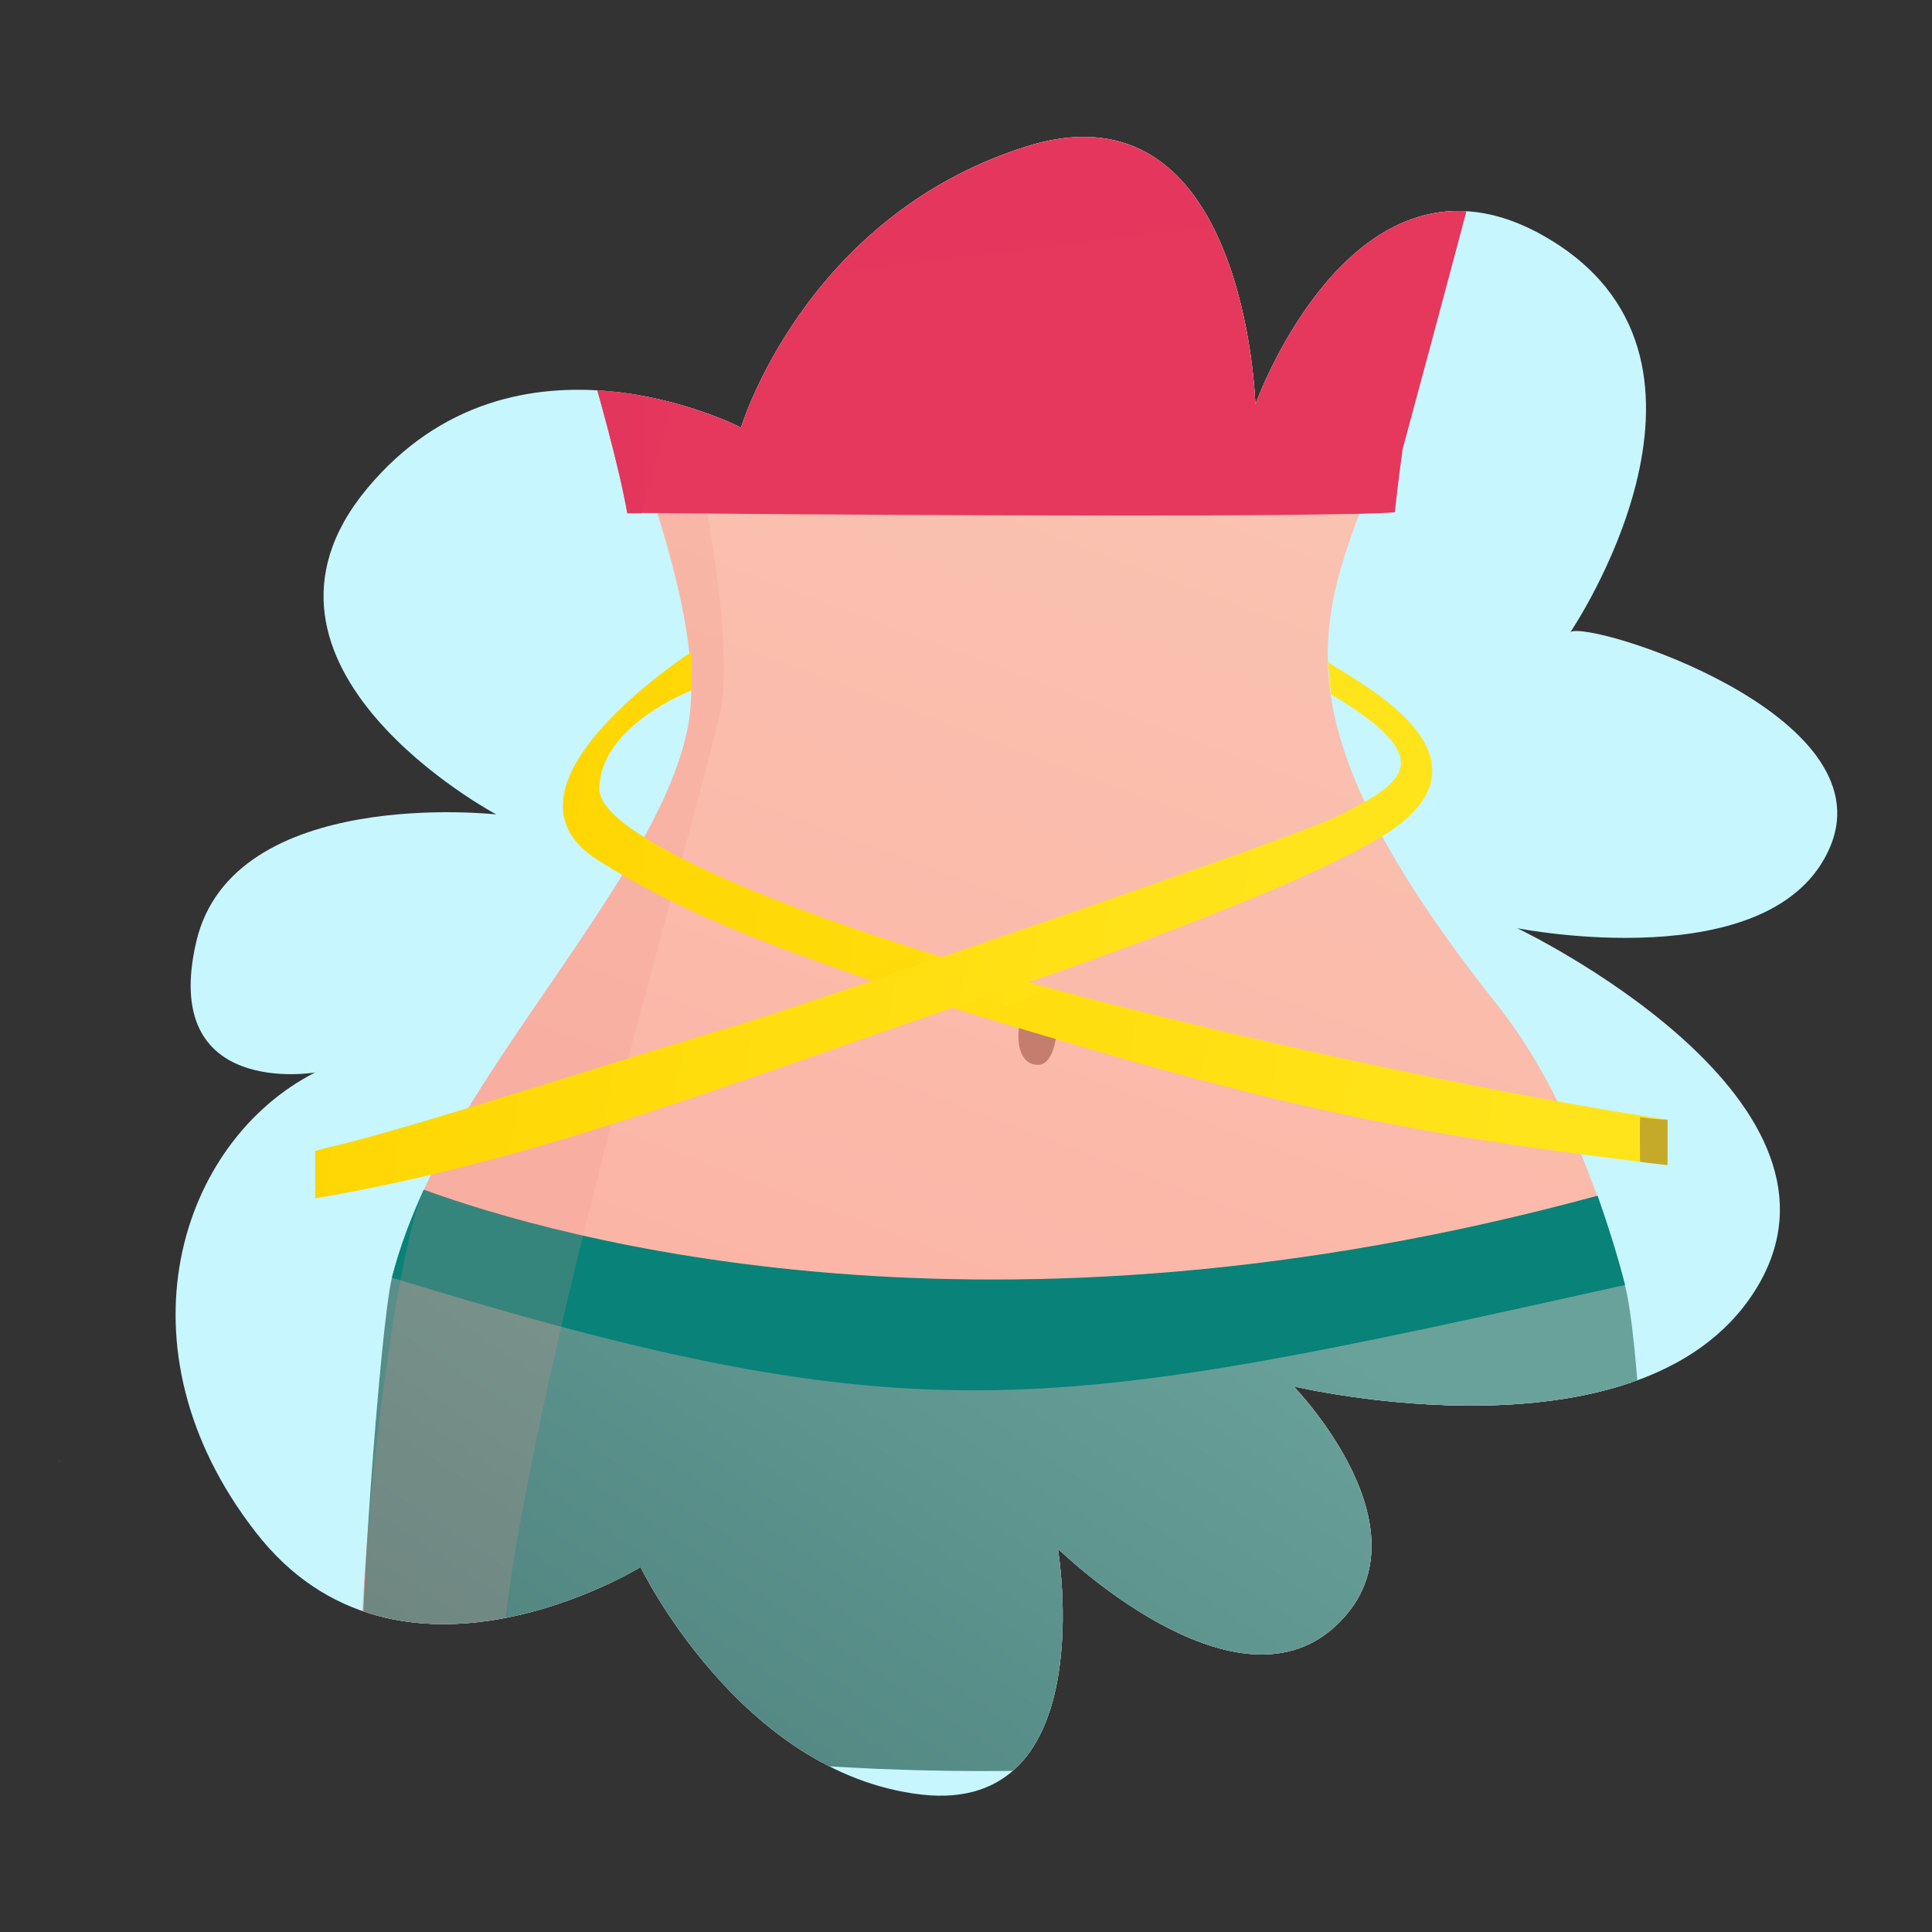 <?xml version="1.0" encoding="utf-8"?>
<!-- Generator: Adobe Illustrator 22.0.1, SVG Export Plug-In . SVG Version: 6.00 Build 0)  -->
<svg version="1.1" id="Layer_4" xmlns="http://www.w3.org/2000/svg" xmlns:xlink="http://www.w3.org/1999/xlink" x="0px" y="0px"
	 viewBox="0 0 450 450" style="enable-background:new 0 0 450 450;" xml:space="preserve">
<rect x="0" y="0" width="450" height="450" fill="#333333" stroke="none"/>
<g>
	<path style="fill:#6D777C;" d="M13.5,340.1c0.2,0.2,0.4,0.4,0.6,0.5C13.9,340.4,13.7,340.2,13.5,340.1z"/>
	<path style="fill:#C7F6FF;" d="M365.8,147.2c4.8-2.7,73.5,19.1,60.5,50c-13,30.9-72.9,19-72.9,19s81.4,38.8,56.4,82.7
		c-25.1,43.9-108.5,24-108.5,24s33.4,34.3,9.6,56c-23.8,21.7-64.5-18.2-64.5-18.2s10.4,62-31.7,57.3c-42.2-4.8-65.5-53-65.5-53
		s-56.5,34.8-89.7-8.2c-33.3-42.9-17.7-90.9,13.9-107c0,0-36.2,6.2-27.7-30.4s69.9-29.7,69.9-29.7s-64.6-34.4-30.1-75.9
		c34.5-41.5,87.1-14.2,87.1-14.2s14.7-49,66.2-65.4c51.5-16.4,53.6,60,53.6,60s23.9-66.7,69.6-37.8
		C407.8,85.3,365.8,147.2,365.8,147.2z"/>
	<g>
		<defs>
			<path id="SVGID_1_" d="M365.8,147.2c4.8-2.7,73.5,19.1,60.5,50c-13,30.9-72.9,19-72.9,19s81.4,38.8,56.4,82.7
				c-25.1,43.9-108.5,24-108.5,24s33.4,34.3,9.6,56c-23.8,21.7-64.5-18.2-64.5-18.2s10.4,62-31.7,57.3c-42.2-4.8-65.5-53-65.5-53
				s-56.5,34.8-89.7-8.2c-33.3-42.9-17.7-90.9,13.9-107c0,0-36.2,6.2-27.7-30.4s69.9-29.7,69.9-29.7s-64.6-34.4-30.1-75.9
				c34.5-41.5,87.1-14.2,87.1-14.2s14.7-49,66.2-65.4c51.5-16.4,53.6,60,53.6,60s23.9-66.7,69.6-37.8
				C407.8,85.3,365.8,147.2,365.8,147.2z"/>
		</defs>
		<clipPath id="SVGID_2_">
			<use xlink:href="#SVGID_1_"  style="overflow:visible;"/>
		</clipPath>
		<g style="clip-path:url(#SVGID_2_);">
			<linearGradient id="SVGID_3_" gradientUnits="userSpaceOnUse" x1="322.369" y1="-31.483" x2="155.194" y2="417.136">
				<stop  offset="0" style="stop-color:#F9CBB7"/>
				<stop  offset="1" style="stop-color:#FCAEA2"/>
			</linearGradient>
			<path style="fill:url(#SVGID_3_);" d="M384.7,391.5c-122.5,33.7-222.8,18.4-268.4,7.5C99.1,395,84.5,393,84.5,393
				c-2.2-18.2,6.7-99.5,14.2-115.8c16.5-36,55.9-76.9,61.6-108.3c8.2-45.6-56.8-148.2-55.8-206.1h260.8c0,0-27.4,98.5-41.7,138.4
				c-14.3,40-32.2,60.6,25.4,133.2c10.9,13.8,17.8,29.8,23,44.1C382,305.9,384.7,391.5,384.7,391.5z"/>
			<linearGradient id="SVGID_4_" gradientUnits="userSpaceOnUse" x1="273.276" y1="286.751" x2="171.723" y2="439.986">
				<stop  offset="0" style="stop-color:#69A29A"/>
				<stop  offset="1" style="stop-color:#4F837F"/>
			</linearGradient>
			<path style="fill:url(#SVGID_4_);" d="M384.7,391.5C216.2,437.9,84.5,393,84.5,393c-1.3-10.8,4.2-85.4,6.8-95.4
				c1.8-7,4.4-13.8,7.4-20.4c31.3,11.4,131.8,40,273.4,1.4c2.7,7.4,4.8,14.4,6.4,20.8C382.9,316.5,384.7,391.5,384.7,391.5z"/>
			<path style="fill:#C57D6D;" d="M242.1,248c5.1-0.4,5.7-17.6,0-16.1C236.4,233.3,234.8,248.6,242.1,248z"/>
			<path style="fill:#098279;" d="M378.5,299.3c-133.4,29.6-163.6,36.3-287.2-1.7v-0.1c1.8-7,4.4-13.8,7.4-20.4
				c31.3,11.4,131.8,40,273.4,1.4C374.7,286,376.9,293,378.5,299.3z"/>
			<path style="opacity:0.2;fill:#ED9489;" d="M167.7,166.1c-7.4,32.3-52.6,182.7-51.4,233C99.1,395,84.5,393,84.5,393
				c-2.2-18.2,6.7-99.5,14.2-115.8c16.5-36,55.9-76.9,61.6-108.3c8.2-45.6-55.3-148.2-55.8-206.1h16.6
				C135.7-5.8,175.2,133.4,167.7,166.1z"/>
			<g>
				<linearGradient id="SVGID_5_" gradientUnits="userSpaceOnUse" x1="360.887" y1="225.177" x2="109.296" y2="186.759">
					<stop  offset="2.590900e-04" style="stop-color:#FFE41B"/>
					<stop  offset="1" style="stop-color:#FFD500"/>
				</linearGradient>
				<path style="fill:url(#SVGID_5_);" d="M388.4,260.8v10.6c-2.1-0.3-4.3-0.5-6.4-0.8c-53.5-6.6-83.3-12.4-153.5-33.8
					c-7.5-2.3-15-4.7-22.6-7.4c-22.2-7.8-45.4-15.6-66.7-29.1c-26.9-17,21.8-48.4,21.8-48.4l0.1,8.9c0,0-21.5,8.2-21.5,23
					c0,11.9,53.2,33.4,118.5,49.9C335.8,253.3,388.4,260.8,388.4,260.8z"/>
				<linearGradient id="SVGID_6_" gradientUnits="userSpaceOnUse" x1="239.138" y1="231.797" x2="197.406" y2="225.424">
					<stop  offset="2.590900e-04" style="stop-color:#FFE41B"/>
					<stop  offset="1" style="stop-color:#FFD500"/>
				</linearGradient>
				<path style="opacity:0.4;fill:url(#SVGID_6_);" d="M245.1,230.3c-4.2,1.6-12.8,5-16.6,6.4c-7.5-2.3-20.3-6.6-27.8-9.2l13.7-6.2
					C222.3,223.9,237.6,228.2,245.1,230.3z"/>
				<path style="opacity:0.5;fill:#8C713B;" d="M388.4,260.8v10.6c-2.1-0.3-4.3-0.5-6.4-0.8c0-2.3-0.1-8.2,0-10.4
					C386.1,260.8,388.4,260.8,388.4,260.8z"/>
			</g>
			<linearGradient id="SVGID_7_" gradientUnits="userSpaceOnUse" x1="294.098" y1="232.31" x2="64.411" y2="197.237">
				<stop  offset="2.590900e-04" style="stop-color:#FFE41B"/>
				<stop  offset="1" style="stop-color:#FFD500"/>
			</linearGradient>
			<path style="fill:url(#SVGID_7_);" d="M323.2,194c-12,7.8-42.9,20.6-81.7,34.1c-4.5,1.6-9.2,3.2-13.9,4.7
				c-53.6,18.1-99.9,36.6-150.1,45.6c-1.4,0.3-2.8,0.5-4.1,0.7v-11c0,0,1.8-0.6,5-1.3c18.8-4.5,66.8-20.2,94.6-28.4
				c10.3-3,128.2-43.1,138.1-48.1c15.6-7.8,24.9-13.1-1.1-28.6l-0.7-7.7C309.6,155.8,352.9,174.5,323.2,194z"/>
			<linearGradient id="SVGID_8_" gradientUnits="userSpaceOnUse" x1="239.656" y1="221.454" x2="231.783" y2="70.718">
				<stop  offset="0" style="stop-color:#F9CBB7"/>
				<stop  offset="1" style="stop-color:#FCAEA2"/>
			</linearGradient>
			<path style="fill:url(#SVGID_8_);" d="M314.1,117.8c-2.2,0.2-155.4,1.7-160.7,1.8c27.9,0.2,128.5,1,161.9,0.1
				C315.2,118.5,314.8,117.8,314.1,117.8z"/>
			<linearGradient id="SVGID_9_" gradientUnits="userSpaceOnUse" x1="-164.646" y1="-3260.249" x2="255.706" y2="137.592">
				<stop  offset="7.971900e-04" style="stop-color:#D0355D"/>
				<stop  offset="0.999" style="stop-color:#E6375D"/>
			</linearGradient>
			<path style="fill:url(#SVGID_9_);" d="M373.2-76c-8,38.8-46.5,180.6-46.5,180.6c-1.3,9.4-1.8,14.7-1.8,14.7
				c-1.7,0.2-5,0.3-9.7,0.4c-0.4,0-0.9,0-1.3,0c-34.7,0.8-133,0.1-160.5-0.2c-1.2,0-2.2,0-3.1,0c-2.7,0-4.2,0-4.2,0
				c-6.9-40-60.9-195.8-60.9-195.8c1.9-1.4,4.6-3.1,7.9-5.1c13.5-8,37.1-19.8,56.1-29.1c16.6-8.1,29.8-14.3,29.8-14.3
				c21.9-6.5,63-7.9,69.4-7.9c21,0.3,43.5,8.1,63.6,17.9c23.3,11.3,43.2,25.2,53.6,32.9C370.5-78.2,373.2-76,373.2-76z"/>
			<linearGradient id="SVGID_10_" gradientUnits="userSpaceOnUse" x1="85.289" y1="19.31" x2="158.973" y2="19.31">
				<stop  offset="7.971900e-04" style="stop-color:#D0355D"/>
				<stop  offset="0.999" style="stop-color:#E6375D"/>
			</linearGradient>
			<path style="opacity:0.63;fill:url(#SVGID_10_);" d="M149.4,119.6c-2.7,0-3.3,0-3.3,0c-6.9-40-60.9-195.8-60.9-195.8
				c1.9-1.4,3.9-2.7,7.2-4.7c8,12.3,28,38,43.9,70.9c16.9,34.9,20.6,63.5,22.4,80.6C160.1,82.4,153.5,106.3,149.4,119.6z"/>
		</g>
	</g>
</g>
</svg>
